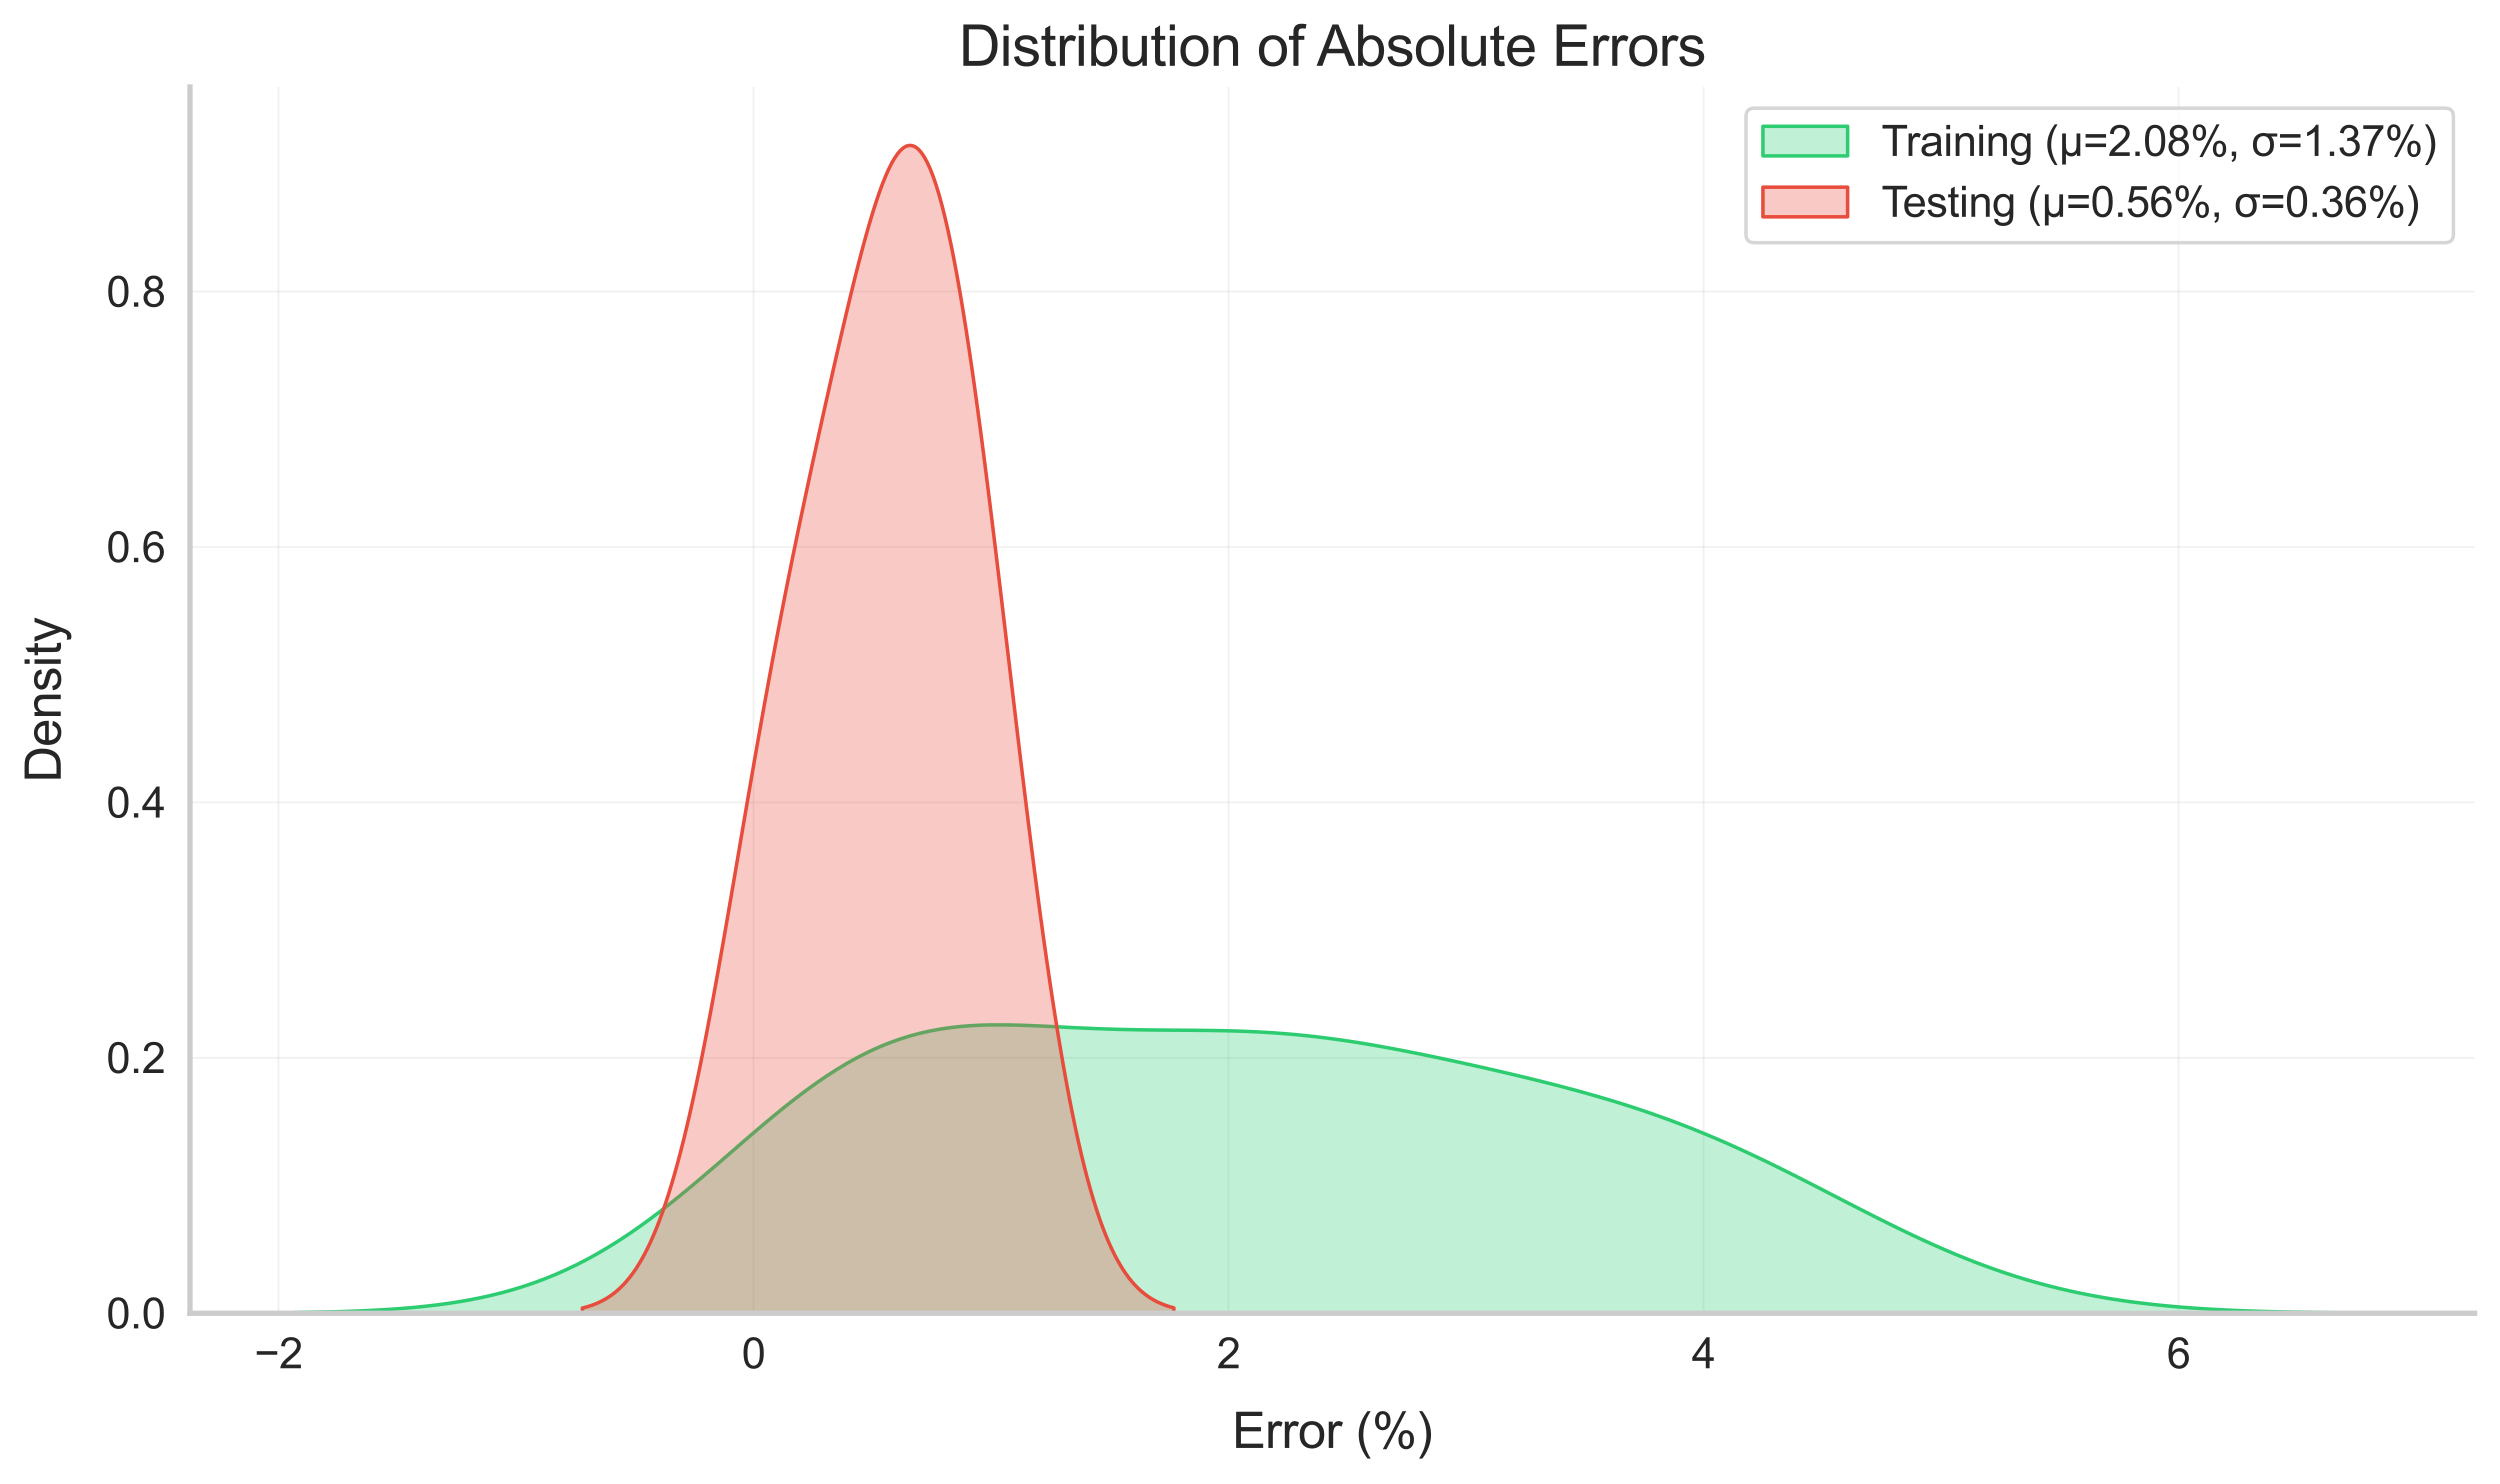 <?xml version="1.0" encoding="utf-8" standalone="no"?>
<!DOCTYPE svg PUBLIC "-//W3C//DTD SVG 1.1//EN"
  "http://www.w3.org/Graphics/SVG/1.1/DTD/svg11.dtd">
<svg xmlns:xlink="http://www.w3.org/1999/xlink" width="708.48pt" height="420.48pt" viewBox="0 0 708.48 420.48" xmlns="http://www.w3.org/2000/svg" version="1.1">
 <defs>
  <style type="text/css">*{stroke-linejoin: round; stroke-linecap: butt}</style>
 </defs>
 <g id="figure_1">
  <g id="patch_1">
   <path d="M 0 420.48 
L 708.48 420.48 
L 708.48 -0 
L 0 -0 
z
" style="fill: #ffffff"/>
  </g>
  <g id="axes_1">
   <g id="patch_2">
    <path d="M 53.847 372.168 
L 701.28 372.168 
L 701.28 24.652 
L 53.847 24.652 
z
" style="fill: #ffffff"/>
   </g>
   <g id="matplotlib.axis_1">
    <g id="xtick_1">
     <g id="line2d_1">
      <path d="M 78.92 372.168 
L 78.92 24.652 
" clip-path="url(#pb0fa7fe9ec)" style="fill: none; stroke: #cccccc; stroke-opacity: 0.3; stroke-width: 0.5; stroke-linecap: round"/>
     </g>
     <g id="text_1">
      <!-- −2 -->
      <g style="fill: #262626" transform="translate(72.079 387.757) scale(0.12 -0.12)">
       <defs>
        <path id="ArialMT-2212" d="M 3381 1997 
L 356 1997 
L 356 2522 
L 3381 2522 
L 3381 1997 
z
" transform="scale(0.016)"/>
        <path id="ArialMT-32" d="M 3222 541 
L 3222 0 
L 194 0 
Q 188 203 259 391 
Q 375 700 629 1000 
Q 884 1300 1366 1694 
Q 2113 2306 2375 2664 
Q 2638 3022 2638 3341 
Q 2638 3675 2398 3904 
Q 2159 4134 1775 4134 
Q 1369 4134 1125 3890 
Q 881 3647 878 3216 
L 300 3275 
Q 359 3922 746 4261 
Q 1134 4600 1788 4600 
Q 2447 4600 2831 4234 
Q 3216 3869 3216 3328 
Q 3216 3053 3103 2787 
Q 2991 2522 2730 2228 
Q 2469 1934 1863 1422 
Q 1356 997 1212 845 
Q 1069 694 975 541 
L 3222 541 
z
" transform="scale(0.016)"/>
       </defs>
       <use xlink:href="#ArialMT-2212"/>
       <use xlink:href="#ArialMT-32" x="58.398"/>
      </g>
     </g>
    </g>
    <g id="xtick_2">
     <g id="line2d_2">
      <path d="M 213.537 372.168 
L 213.537 24.652 
" clip-path="url(#pb0fa7fe9ec)" style="fill: none; stroke: #cccccc; stroke-opacity: 0.3; stroke-width: 0.5; stroke-linecap: round"/>
     </g>
     <g id="text_2">
      <!-- 0 -->
      <g style="fill: #262626" transform="translate(210.2 387.757) scale(0.12 -0.12)">
       <defs>
        <path id="ArialMT-30" d="M 266 2259 
Q 266 3072 433 3567 
Q 600 4063 929 4331 
Q 1259 4600 1759 4600 
Q 2128 4600 2406 4451 
Q 2684 4303 2865 4023 
Q 3047 3744 3150 3342 
Q 3253 2941 3253 2259 
Q 3253 1453 3087 958 
Q 2922 463 2592 192 
Q 2263 -78 1759 -78 
Q 1097 -78 719 397 
Q 266 969 266 2259 
z
M 844 2259 
Q 844 1131 1108 757 
Q 1372 384 1759 384 
Q 2147 384 2411 759 
Q 2675 1134 2675 2259 
Q 2675 3391 2411 3762 
Q 2147 4134 1753 4134 
Q 1366 4134 1134 3806 
Q 844 3388 844 2259 
z
" transform="scale(0.016)"/>
       </defs>
       <use xlink:href="#ArialMT-30"/>
      </g>
     </g>
    </g>
    <g id="xtick_3">
     <g id="line2d_3">
      <path d="M 348.154 372.168 
L 348.154 24.652 
" clip-path="url(#pb0fa7fe9ec)" style="fill: none; stroke: #cccccc; stroke-opacity: 0.3; stroke-width: 0.5; stroke-linecap: round"/>
     </g>
     <g id="text_3">
      <!-- 2 -->
      <g style="fill: #262626" transform="translate(344.818 387.757) scale(0.12 -0.12)">
       <use xlink:href="#ArialMT-32"/>
      </g>
     </g>
    </g>
    <g id="xtick_4">
     <g id="line2d_4">
      <path d="M 482.772 372.168 
L 482.772 24.652 
" clip-path="url(#pb0fa7fe9ec)" style="fill: none; stroke: #cccccc; stroke-opacity: 0.3; stroke-width: 0.5; stroke-linecap: round"/>
     </g>
     <g id="text_4">
      <!-- 4 -->
      <g style="fill: #262626" transform="translate(479.435 387.757) scale(0.12 -0.12)">
       <defs>
        <path id="ArialMT-34" d="M 2069 0 
L 2069 1097 
L 81 1097 
L 81 1613 
L 2172 4581 
L 2631 4581 
L 2631 1613 
L 3250 1613 
L 3250 1097 
L 2631 1097 
L 2631 0 
L 2069 0 
z
M 2069 1613 
L 2069 3678 
L 634 1613 
L 2069 1613 
z
" transform="scale(0.016)"/>
       </defs>
       <use xlink:href="#ArialMT-34"/>
      </g>
     </g>
    </g>
    <g id="xtick_5">
     <g id="line2d_5">
      <path d="M 617.389 372.168 
L 617.389 24.652 
" clip-path="url(#pb0fa7fe9ec)" style="fill: none; stroke: #cccccc; stroke-opacity: 0.3; stroke-width: 0.5; stroke-linecap: round"/>
     </g>
     <g id="text_5">
      <!-- 6 -->
      <g style="fill: #262626" transform="translate(614.052 387.757) scale(0.12 -0.12)">
       <defs>
        <path id="ArialMT-36" d="M 3184 3459 
L 2625 3416 
Q 2550 3747 2413 3897 
Q 2184 4138 1850 4138 
Q 1581 4138 1378 3988 
Q 1113 3794 959 3422 
Q 806 3050 800 2363 
Q 1003 2672 1297 2822 
Q 1591 2972 1913 2972 
Q 2475 2972 2870 2558 
Q 3266 2144 3266 1488 
Q 3266 1056 3080 686 
Q 2894 316 2569 119 
Q 2244 -78 1831 -78 
Q 1128 -78 684 439 
Q 241 956 241 2144 
Q 241 3472 731 4075 
Q 1159 4600 1884 4600 
Q 2425 4600 2770 4297 
Q 3116 3994 3184 3459 
z
M 888 1484 
Q 888 1194 1011 928 
Q 1134 663 1356 523 
Q 1578 384 1822 384 
Q 2178 384 2434 671 
Q 2691 959 2691 1453 
Q 2691 1928 2437 2201 
Q 2184 2475 1800 2475 
Q 1419 2475 1153 2201 
Q 888 1928 888 1484 
z
" transform="scale(0.016)"/>
       </defs>
       <use xlink:href="#ArialMT-36"/>
      </g>
     </g>
    </g>
    <g id="text_6">
     <!-- Error (%) -->
     <g style="fill: #262626" transform="translate(349.179 410.333) scale(0.14 -0.14)">
      <defs>
       <path id="ArialMT-45" d="M 506 0 
L 506 4581 
L 3819 4581 
L 3819 4041 
L 1113 4041 
L 1113 2638 
L 3647 2638 
L 3647 2100 
L 1113 2100 
L 1113 541 
L 3925 541 
L 3925 0 
L 506 0 
z
" transform="scale(0.016)"/>
       <path id="ArialMT-72" d="M 416 0 
L 416 3319 
L 922 3319 
L 922 2816 
Q 1116 3169 1280 3281 
Q 1444 3394 1641 3394 
Q 1925 3394 2219 3213 
L 2025 2691 
Q 1819 2813 1613 2813 
Q 1428 2813 1281 2702 
Q 1134 2591 1072 2394 
Q 978 2094 978 1738 
L 978 0 
L 416 0 
z
" transform="scale(0.016)"/>
       <path id="ArialMT-6f" d="M 213 1659 
Q 213 2581 725 3025 
Q 1153 3394 1769 3394 
Q 2453 3394 2887 2945 
Q 3322 2497 3322 1706 
Q 3322 1066 3130 698 
Q 2938 331 2570 128 
Q 2203 -75 1769 -75 
Q 1072 -75 642 372 
Q 213 819 213 1659 
z
M 791 1659 
Q 791 1022 1069 705 
Q 1347 388 1769 388 
Q 2188 388 2466 706 
Q 2744 1025 2744 1678 
Q 2744 2294 2464 2611 
Q 2184 2928 1769 2928 
Q 1347 2928 1069 2612 
Q 791 2297 791 1659 
z
" transform="scale(0.016)"/>
       <path id="ArialMT-20" transform="scale(0.016)"/>
       <path id="ArialMT-28" d="M 1497 -1347 
Q 1031 -759 709 28 
Q 388 816 388 1659 
Q 388 2403 628 3084 
Q 909 3875 1497 4659 
L 1900 4659 
Q 1522 4009 1400 3731 
Q 1209 3300 1100 2831 
Q 966 2247 966 1656 
Q 966 153 1900 -1347 
L 1497 -1347 
z
" transform="scale(0.016)"/>
       <path id="ArialMT-25" d="M 372 3481 
Q 372 3972 619 4315 
Q 866 4659 1334 4659 
Q 1766 4659 2048 4351 
Q 2331 4044 2331 3447 
Q 2331 2866 2045 2552 
Q 1759 2238 1341 2238 
Q 925 2238 648 2547 
Q 372 2856 372 3481 
z
M 1350 4272 
Q 1141 4272 1002 4090 
Q 863 3909 863 3425 
Q 863 2984 1003 2804 
Q 1144 2625 1350 2625 
Q 1563 2625 1702 2806 
Q 1841 2988 1841 3469 
Q 1841 3913 1700 4092 
Q 1559 4272 1350 4272 
z
M 1353 -169 
L 3859 4659 
L 4316 4659 
L 1819 -169 
L 1353 -169 
z
M 3334 1075 
Q 3334 1569 3581 1911 
Q 3828 2253 4300 2253 
Q 4731 2253 5014 1945 
Q 5297 1638 5297 1041 
Q 5297 459 5011 145 
Q 4725 -169 4303 -169 
Q 3888 -169 3611 142 
Q 3334 453 3334 1075 
z
M 4316 1866 
Q 4103 1866 3964 1684 
Q 3825 1503 3825 1019 
Q 3825 581 3965 400 
Q 4106 219 4313 219 
Q 4528 219 4667 400 
Q 4806 581 4806 1063 
Q 4806 1506 4665 1686 
Q 4525 1866 4316 1866 
z
" transform="scale(0.016)"/>
       <path id="ArialMT-29" d="M 791 -1347 
L 388 -1347 
Q 1322 153 1322 1656 
Q 1322 2244 1188 2822 
Q 1081 3291 891 3722 
Q 769 4003 388 4659 
L 791 4659 
Q 1378 3875 1659 3084 
Q 1900 2403 1900 1659 
Q 1900 816 1576 28 
Q 1253 -759 791 -1347 
z
" transform="scale(0.016)"/>
      </defs>
      <use xlink:href="#ArialMT-45"/>
      <use xlink:href="#ArialMT-72" x="66.699"/>
      <use xlink:href="#ArialMT-72" x="100"/>
      <use xlink:href="#ArialMT-6f" x="133.301"/>
      <use xlink:href="#ArialMT-72" x="188.916"/>
      <use xlink:href="#ArialMT-20" x="222.217"/>
      <use xlink:href="#ArialMT-28" x="250"/>
      <use xlink:href="#ArialMT-25" x="283.301"/>
      <use xlink:href="#ArialMT-29" x="372.217"/>
     </g>
    </g>
   </g>
   <g id="matplotlib.axis_2">
    <g id="ytick_1">
     <g id="line2d_6">
      <path d="M 53.847 372.168 
L 701.28 372.168 
" clip-path="url(#pb0fa7fe9ec)" style="fill: none; stroke: #cccccc; stroke-opacity: 0.3; stroke-width: 0.5; stroke-linecap: round"/>
     </g>
     <g id="text_7">
      <!-- 0.0 -->
      <g style="fill: #262626" transform="translate(30.168 376.462) scale(0.12 -0.12)">
       <defs>
        <path id="ArialMT-2e" d="M 581 0 
L 581 641 
L 1222 641 
L 1222 0 
L 581 0 
z
" transform="scale(0.016)"/>
       </defs>
       <use xlink:href="#ArialMT-30"/>
       <use xlink:href="#ArialMT-2e" x="55.615"/>
       <use xlink:href="#ArialMT-30" x="83.398"/>
      </g>
     </g>
    </g>
    <g id="ytick_2">
     <g id="line2d_7">
      <path d="M 53.847 299.782 
L 701.28 299.782 
" clip-path="url(#pb0fa7fe9ec)" style="fill: none; stroke: #cccccc; stroke-opacity: 0.3; stroke-width: 0.5; stroke-linecap: round"/>
     </g>
     <g id="text_8">
      <!-- 0.2 -->
      <g style="fill: #262626" transform="translate(30.168 304.077) scale(0.12 -0.12)">
       <use xlink:href="#ArialMT-30"/>
       <use xlink:href="#ArialMT-2e" x="55.615"/>
       <use xlink:href="#ArialMT-32" x="83.398"/>
      </g>
     </g>
    </g>
    <g id="ytick_3">
     <g id="line2d_8">
      <path d="M 53.847 227.397 
L 701.28 227.397 
" clip-path="url(#pb0fa7fe9ec)" style="fill: none; stroke: #cccccc; stroke-opacity: 0.3; stroke-width: 0.5; stroke-linecap: round"/>
     </g>
     <g id="text_9">
      <!-- 0.4 -->
      <g style="fill: #262626" transform="translate(30.168 231.692) scale(0.12 -0.12)">
       <use xlink:href="#ArialMT-30"/>
       <use xlink:href="#ArialMT-2e" x="55.615"/>
       <use xlink:href="#ArialMT-34" x="83.398"/>
      </g>
     </g>
    </g>
    <g id="ytick_4">
     <g id="line2d_9">
      <path d="M 53.847 155.012 
L 701.28 155.012 
" clip-path="url(#pb0fa7fe9ec)" style="fill: none; stroke: #cccccc; stroke-opacity: 0.3; stroke-width: 0.5; stroke-linecap: round"/>
     </g>
     <g id="text_10">
      <!-- 0.6 -->
      <g style="fill: #262626" transform="translate(30.168 159.307) scale(0.12 -0.12)">
       <use xlink:href="#ArialMT-30"/>
       <use xlink:href="#ArialMT-2e" x="55.615"/>
       <use xlink:href="#ArialMT-36" x="83.398"/>
      </g>
     </g>
    </g>
    <g id="ytick_5">
     <g id="line2d_10">
      <path d="M 53.847 82.627 
L 701.28 82.627 
" clip-path="url(#pb0fa7fe9ec)" style="fill: none; stroke: #cccccc; stroke-opacity: 0.3; stroke-width: 0.5; stroke-linecap: round"/>
     </g>
     <g id="text_11">
      <!-- 0.8 -->
      <g style="fill: #262626" transform="translate(30.168 86.922) scale(0.12 -0.12)">
       <defs>
        <path id="ArialMT-38" d="M 1131 2484 
Q 781 2613 612 2850 
Q 444 3088 444 3419 
Q 444 3919 803 4259 
Q 1163 4600 1759 4600 
Q 2359 4600 2725 4251 
Q 3091 3903 3091 3403 
Q 3091 3084 2923 2848 
Q 2756 2613 2416 2484 
Q 2838 2347 3058 2040 
Q 3278 1734 3278 1309 
Q 3278 722 2862 322 
Q 2447 -78 1769 -78 
Q 1091 -78 675 323 
Q 259 725 259 1325 
Q 259 1772 486 2073 
Q 713 2375 1131 2484 
z
M 1019 3438 
Q 1019 3113 1228 2906 
Q 1438 2700 1772 2700 
Q 2097 2700 2305 2904 
Q 2513 3109 2513 3406 
Q 2513 3716 2298 3927 
Q 2084 4138 1766 4138 
Q 1444 4138 1231 3931 
Q 1019 3725 1019 3438 
z
M 838 1322 
Q 838 1081 952 856 
Q 1066 631 1291 507 
Q 1516 384 1775 384 
Q 2178 384 2440 643 
Q 2703 903 2703 1303 
Q 2703 1709 2433 1975 
Q 2163 2241 1756 2241 
Q 1359 2241 1098 1978 
Q 838 1716 838 1322 
z
" transform="scale(0.016)"/>
       </defs>
       <use xlink:href="#ArialMT-30"/>
       <use xlink:href="#ArialMT-2e" x="55.615"/>
       <use xlink:href="#ArialMT-38" x="83.398"/>
      </g>
     </g>
    </g>
    <g id="text_12">
     <!-- Density -->
     <g style="fill: #262626" transform="translate(17.221 221.751) rotate(-90) scale(0.14 -0.14)">
      <defs>
       <path id="ArialMT-44" d="M 494 0 
L 494 4581 
L 2072 4581 
Q 2606 4581 2888 4516 
Q 3281 4425 3559 4188 
Q 3922 3881 4101 3404 
Q 4281 2928 4281 2316 
Q 4281 1794 4159 1391 
Q 4038 988 3847 723 
Q 3656 459 3429 307 
Q 3203 156 2883 78 
Q 2563 0 2147 0 
L 494 0 
z
M 1100 541 
L 2078 541 
Q 2531 541 2789 625 
Q 3047 709 3200 863 
Q 3416 1078 3536 1442 
Q 3656 1806 3656 2325 
Q 3656 3044 3420 3430 
Q 3184 3816 2847 3947 
Q 2603 4041 2063 4041 
L 1100 4041 
L 1100 541 
z
" transform="scale(0.016)"/>
       <path id="ArialMT-65" d="M 2694 1069 
L 3275 997 
Q 3138 488 2766 206 
Q 2394 -75 1816 -75 
Q 1088 -75 661 373 
Q 234 822 234 1631 
Q 234 2469 665 2931 
Q 1097 3394 1784 3394 
Q 2450 3394 2872 2941 
Q 3294 2488 3294 1666 
Q 3294 1616 3291 1516 
L 816 1516 
Q 847 969 1125 678 
Q 1403 388 1819 388 
Q 2128 388 2347 550 
Q 2566 713 2694 1069 
z
M 847 1978 
L 2700 1978 
Q 2663 2397 2488 2606 
Q 2219 2931 1791 2931 
Q 1403 2931 1139 2672 
Q 875 2413 847 1978 
z
" transform="scale(0.016)"/>
       <path id="ArialMT-6e" d="M 422 0 
L 422 3319 
L 928 3319 
L 928 2847 
Q 1294 3394 1984 3394 
Q 2284 3394 2536 3286 
Q 2788 3178 2913 3003 
Q 3038 2828 3088 2588 
Q 3119 2431 3119 2041 
L 3119 0 
L 2556 0 
L 2556 2019 
Q 2556 2363 2490 2533 
Q 2425 2703 2258 2804 
Q 2091 2906 1866 2906 
Q 1506 2906 1245 2678 
Q 984 2450 984 1813 
L 984 0 
L 422 0 
z
" transform="scale(0.016)"/>
       <path id="ArialMT-73" d="M 197 991 
L 753 1078 
Q 800 744 1014 566 
Q 1228 388 1613 388 
Q 2000 388 2187 545 
Q 2375 703 2375 916 
Q 2375 1106 2209 1216 
Q 2094 1291 1634 1406 
Q 1016 1563 777 1677 
Q 538 1791 414 1992 
Q 291 2194 291 2438 
Q 291 2659 392 2848 
Q 494 3038 669 3163 
Q 800 3259 1026 3326 
Q 1253 3394 1513 3394 
Q 1903 3394 2198 3281 
Q 2494 3169 2634 2976 
Q 2775 2784 2828 2463 
L 2278 2388 
Q 2241 2644 2061 2787 
Q 1881 2931 1553 2931 
Q 1166 2931 1000 2803 
Q 834 2675 834 2503 
Q 834 2394 903 2306 
Q 972 2216 1119 2156 
Q 1203 2125 1616 2013 
Q 2213 1853 2448 1751 
Q 2684 1650 2818 1456 
Q 2953 1263 2953 975 
Q 2953 694 2789 445 
Q 2625 197 2315 61 
Q 2006 -75 1616 -75 
Q 969 -75 630 194 
Q 291 463 197 991 
z
" transform="scale(0.016)"/>
       <path id="ArialMT-69" d="M 425 3934 
L 425 4581 
L 988 4581 
L 988 3934 
L 425 3934 
z
M 425 0 
L 425 3319 
L 988 3319 
L 988 0 
L 425 0 
z
" transform="scale(0.016)"/>
       <path id="ArialMT-74" d="M 1650 503 
L 1731 6 
Q 1494 -44 1306 -44 
Q 1000 -44 831 53 
Q 663 150 594 308 
Q 525 466 525 972 
L 525 2881 
L 113 2881 
L 113 3319 
L 525 3319 
L 525 4141 
L 1084 4478 
L 1084 3319 
L 1650 3319 
L 1650 2881 
L 1084 2881 
L 1084 941 
Q 1084 700 1114 631 
Q 1144 563 1211 522 
Q 1278 481 1403 481 
Q 1497 481 1650 503 
z
" transform="scale(0.016)"/>
       <path id="ArialMT-79" d="M 397 -1278 
L 334 -750 
Q 519 -800 656 -800 
Q 844 -800 956 -737 
Q 1069 -675 1141 -563 
Q 1194 -478 1313 -144 
Q 1328 -97 1363 -6 
L 103 3319 
L 709 3319 
L 1400 1397 
Q 1534 1031 1641 628 
Q 1738 1016 1872 1384 
L 2581 3319 
L 3144 3319 
L 1881 -56 
Q 1678 -603 1566 -809 
Q 1416 -1088 1222 -1217 
Q 1028 -1347 759 -1347 
Q 597 -1347 397 -1278 
z
" transform="scale(0.016)"/>
      </defs>
      <use xlink:href="#ArialMT-44"/>
      <use xlink:href="#ArialMT-65" x="72.217"/>
      <use xlink:href="#ArialMT-6e" x="127.832"/>
      <use xlink:href="#ArialMT-73" x="183.447"/>
      <use xlink:href="#ArialMT-69" x="233.447"/>
      <use xlink:href="#ArialMT-74" x="255.664"/>
      <use xlink:href="#ArialMT-79" x="283.447"/>
     </g>
    </g>
   </g>
   <g id="PolyCollection_1">
    <defs>
     <path id="m4103234c79" d="M 83.276 -48.503 
L 83.276 -48.312 
L 86.234 -48.312 
L 89.192 -48.312 
L 92.149 -48.312 
L 95.107 -48.312 
L 98.065 -48.312 
L 101.022 -48.312 
L 103.98 -48.312 
L 106.938 -48.312 
L 109.895 -48.312 
L 112.853 -48.312 
L 115.811 -48.312 
L 118.768 -48.312 
L 121.726 -48.312 
L 124.684 -48.312 
L 127.641 -48.312 
L 130.599 -48.312 
L 133.557 -48.312 
L 136.514 -48.312 
L 139.472 -48.312 
L 142.43 -48.312 
L 145.387 -48.312 
L 148.345 -48.312 
L 151.303 -48.312 
L 154.26 -48.312 
L 157.218 -48.312 
L 160.175 -48.312 
L 163.133 -48.312 
L 166.091 -48.312 
L 169.048 -48.312 
L 172.006 -48.312 
L 174.964 -48.312 
L 177.921 -48.312 
L 180.879 -48.312 
L 183.837 -48.312 
L 186.794 -48.312 
L 189.752 -48.312 
L 192.71 -48.312 
L 195.667 -48.312 
L 198.625 -48.312 
L 201.583 -48.312 
L 204.54 -48.312 
L 207.498 -48.312 
L 210.456 -48.312 
L 213.413 -48.312 
L 216.371 -48.312 
L 219.329 -48.312 
L 222.286 -48.312 
L 225.244 -48.312 
L 228.202 -48.312 
L 231.159 -48.312 
L 234.117 -48.312 
L 237.075 -48.312 
L 240.032 -48.312 
L 242.99 -48.312 
L 245.948 -48.312 
L 248.905 -48.312 
L 251.863 -48.312 
L 254.821 -48.312 
L 257.778 -48.312 
L 260.736 -48.312 
L 263.694 -48.312 
L 266.651 -48.312 
L 269.609 -48.312 
L 272.567 -48.312 
L 275.524 -48.312 
L 278.482 -48.312 
L 281.44 -48.312 
L 284.397 -48.312 
L 287.355 -48.312 
L 290.313 -48.312 
L 293.27 -48.312 
L 296.228 -48.312 
L 299.186 -48.312 
L 302.143 -48.312 
L 305.101 -48.312 
L 308.059 -48.312 
L 311.016 -48.312 
L 313.974 -48.312 
L 316.932 -48.312 
L 319.889 -48.312 
L 322.847 -48.312 
L 325.805 -48.312 
L 328.762 -48.312 
L 331.72 -48.312 
L 334.678 -48.312 
L 337.635 -48.312 
L 340.593 -48.312 
L 343.551 -48.312 
L 346.508 -48.312 
L 349.466 -48.312 
L 352.424 -48.312 
L 355.381 -48.312 
L 358.339 -48.312 
L 361.297 -48.312 
L 364.254 -48.312 
L 367.212 -48.312 
L 370.17 -48.312 
L 373.127 -48.312 
L 376.085 -48.312 
L 379.043 -48.312 
L 382 -48.312 
L 384.958 -48.312 
L 387.916 -48.312 
L 390.873 -48.312 
L 393.831 -48.312 
L 396.789 -48.312 
L 399.746 -48.312 
L 402.704 -48.312 
L 405.662 -48.312 
L 408.619 -48.312 
L 411.577 -48.312 
L 414.535 -48.312 
L 417.492 -48.312 
L 420.45 -48.312 
L 423.408 -48.312 
L 426.365 -48.312 
L 429.323 -48.312 
L 432.281 -48.312 
L 435.238 -48.312 
L 438.196 -48.312 
L 441.154 -48.312 
L 444.111 -48.312 
L 447.069 -48.312 
L 450.027 -48.312 
L 452.984 -48.312 
L 455.942 -48.312 
L 458.899 -48.312 
L 461.857 -48.312 
L 464.815 -48.312 
L 467.772 -48.312 
L 470.73 -48.312 
L 473.688 -48.312 
L 476.645 -48.312 
L 479.603 -48.312 
L 482.561 -48.312 
L 485.518 -48.312 
L 488.476 -48.312 
L 491.434 -48.312 
L 494.391 -48.312 
L 497.349 -48.312 
L 500.307 -48.312 
L 503.264 -48.312 
L 506.222 -48.312 
L 509.18 -48.312 
L 512.137 -48.312 
L 515.095 -48.312 
L 518.053 -48.312 
L 521.01 -48.312 
L 523.968 -48.312 
L 526.926 -48.312 
L 529.883 -48.312 
L 532.841 -48.312 
L 535.799 -48.312 
L 538.756 -48.312 
L 541.714 -48.312 
L 544.672 -48.312 
L 547.629 -48.312 
L 550.587 -48.312 
L 553.545 -48.312 
L 556.502 -48.312 
L 559.46 -48.312 
L 562.418 -48.312 
L 565.375 -48.312 
L 568.333 -48.312 
L 571.291 -48.312 
L 574.248 -48.312 
L 577.206 -48.312 
L 580.164 -48.312 
L 583.121 -48.312 
L 586.079 -48.312 
L 589.037 -48.312 
L 591.994 -48.312 
L 594.952 -48.312 
L 597.91 -48.312 
L 600.867 -48.312 
L 603.825 -48.312 
L 606.783 -48.312 
L 609.74 -48.312 
L 612.698 -48.312 
L 615.656 -48.312 
L 618.613 -48.312 
L 621.571 -48.312 
L 624.529 -48.312 
L 627.486 -48.312 
L 630.444 -48.312 
L 633.402 -48.312 
L 636.359 -48.312 
L 639.317 -48.312 
L 642.275 -48.312 
L 645.232 -48.312 
L 648.19 -48.312 
L 651.148 -48.312 
L 654.105 -48.312 
L 657.063 -48.312 
L 660.021 -48.312 
L 662.978 -48.312 
L 665.936 -48.312 
L 668.894 -48.312 
L 671.851 -48.312 
L 671.851 -48.39 
L 671.851 -48.39 
L 668.894 -48.407 
L 665.936 -48.428 
L 662.978 -48.453 
L 660.021 -48.483 
L 657.063 -48.518 
L 654.105 -48.56 
L 651.148 -48.609 
L 648.19 -48.666 
L 645.232 -48.733 
L 642.275 -48.81 
L 639.317 -48.9 
L 636.359 -49.003 
L 633.402 -49.122 
L 630.444 -49.258 
L 627.486 -49.412 
L 624.529 -49.587 
L 621.571 -49.785 
L 618.613 -50.008 
L 615.656 -50.258 
L 612.698 -50.538 
L 609.74 -50.849 
L 606.783 -51.194 
L 603.825 -51.576 
L 600.867 -51.996 
L 597.91 -52.456 
L 594.952 -52.96 
L 591.994 -53.509 
L 589.037 -54.105 
L 586.079 -54.749 
L 583.121 -55.444 
L 580.164 -56.19 
L 577.206 -56.988 
L 574.248 -57.84 
L 571.291 -58.746 
L 568.333 -59.705 
L 565.375 -60.718 
L 562.418 -61.784 
L 559.46 -62.901 
L 556.502 -64.069 
L 553.545 -65.285 
L 550.587 -66.548 
L 547.629 -67.854 
L 544.672 -69.2 
L 541.714 -70.584 
L 538.756 -72.001 
L 535.799 -73.447 
L 532.841 -74.919 
L 529.883 -76.411 
L 526.926 -77.919 
L 523.968 -79.438 
L 521.01 -80.964 
L 518.053 -82.491 
L 515.095 -84.015 
L 512.137 -85.53 
L 509.18 -87.033 
L 506.222 -88.519 
L 503.264 -89.985 
L 500.307 -91.426 
L 497.349 -92.838 
L 494.391 -94.22 
L 491.434 -95.569 
L 488.476 -96.882 
L 485.518 -98.158 
L 482.561 -99.395 
L 479.603 -100.593 
L 476.645 -101.752 
L 473.688 -102.871 
L 470.73 -103.952 
L 467.772 -104.994 
L 464.815 -105.999 
L 461.857 -106.968 
L 458.899 -107.903 
L 455.942 -108.807 
L 452.984 -109.68 
L 450.027 -110.526 
L 447.069 -111.345 
L 444.111 -112.142 
L 441.154 -112.917 
L 438.196 -113.673 
L 435.238 -114.411 
L 432.281 -115.135 
L 429.323 -115.844 
L 426.365 -116.541 
L 423.408 -117.227 
L 420.45 -117.902 
L 417.492 -118.567 
L 414.535 -119.222 
L 411.577 -119.866 
L 408.619 -120.5 
L 405.662 -121.122 
L 402.704 -121.73 
L 399.746 -122.324 
L 396.789 -122.901 
L 393.831 -123.46 
L 390.873 -123.997 
L 387.916 -124.511 
L 384.958 -125 
L 382 -125.46 
L 379.043 -125.89 
L 376.085 -126.288 
L 373.127 -126.652 
L 370.17 -126.981 
L 367.212 -127.274 
L 364.254 -127.531 
L 361.297 -127.753 
L 358.339 -127.941 
L 355.381 -128.095 
L 352.424 -128.22 
L 349.466 -128.317 
L 346.508 -128.39 
L 343.551 -128.443 
L 340.593 -128.481 
L 337.635 -128.508 
L 334.678 -128.528 
L 331.72 -128.548 
L 328.762 -128.571 
L 325.805 -128.601 
L 322.847 -128.643 
L 319.889 -128.698 
L 316.932 -128.77 
L 313.974 -128.858 
L 311.016 -128.964 
L 308.059 -129.085 
L 305.101 -129.219 
L 302.143 -129.363 
L 299.186 -129.51 
L 296.228 -129.655 
L 293.27 -129.79 
L 290.313 -129.906 
L 287.355 -129.993 
L 284.397 -130.041 
L 281.44 -130.039 
L 278.482 -129.975 
L 275.524 -129.838 
L 272.567 -129.616 
L 269.609 -129.299 
L 266.651 -128.875 
L 263.694 -128.336 
L 260.736 -127.672 
L 257.778 -126.878 
L 254.821 -125.945 
L 251.863 -124.872 
L 248.905 -123.654 
L 245.948 -122.292 
L 242.99 -120.787 
L 240.032 -119.141 
L 237.075 -117.36 
L 234.117 -115.449 
L 231.159 -113.418 
L 228.202 -111.275 
L 225.244 -109.032 
L 222.286 -106.702 
L 219.329 -104.296 
L 216.371 -101.829 
L 213.413 -99.316 
L 210.456 -96.77 
L 207.498 -94.208 
L 204.54 -91.644 
L 201.583 -89.091 
L 198.625 -86.564 
L 195.667 -84.075 
L 192.71 -81.638 
L 189.752 -79.262 
L 186.794 -76.959 
L 183.837 -74.737 
L 180.879 -72.603 
L 177.921 -70.564 
L 174.964 -68.625 
L 172.006 -66.79 
L 169.048 -65.061 
L 166.091 -63.44 
L 163.133 -61.927 
L 160.175 -60.521 
L 157.218 -59.22 
L 154.26 -58.023 
L 151.303 -56.925 
L 148.345 -55.923 
L 145.387 -55.013 
L 142.43 -54.19 
L 139.472 -53.449 
L 136.514 -52.784 
L 133.557 -52.191 
L 130.599 -51.663 
L 127.641 -51.197 
L 124.684 -50.786 
L 121.726 -50.425 
L 118.768 -50.11 
L 115.811 -49.836 
L 112.853 -49.599 
L 109.895 -49.394 
L 106.938 -49.219 
L 103.98 -49.069 
L 101.022 -48.941 
L 98.065 -48.833 
L 95.107 -48.742 
L 92.149 -48.665 
L 89.192 -48.601 
L 86.234 -48.548 
L 83.276 -48.503 
z
" style="stroke: #2ecc71"/>
    </defs>
    <g clip-path="url(#pb0fa7fe9ec)">
     <use xlink:href="#m4103234c79" x="0" y="420.48" style="fill: #2ecc71; fill-opacity: 0.3; stroke: #2ecc71"/>
    </g>
   </g>
   <g id="PolyCollection_2">
    <defs>
     <path id="me2fb076e2b" d="M 165.05 -49.788 
L 165.05 -48.312 
L 165.893 -48.312 
L 166.735 -48.312 
L 167.577 -48.312 
L 168.419 -48.312 
L 169.262 -48.312 
L 170.104 -48.312 
L 170.946 -48.312 
L 171.788 -48.312 
L 172.631 -48.312 
L 173.473 -48.312 
L 174.315 -48.312 
L 175.157 -48.312 
L 176 -48.312 
L 176.842 -48.312 
L 177.684 -48.312 
L 178.526 -48.312 
L 179.369 -48.312 
L 180.211 -48.312 
L 181.053 -48.312 
L 181.895 -48.312 
L 182.738 -48.312 
L 183.58 -48.312 
L 184.422 -48.312 
L 185.264 -48.312 
L 186.107 -48.312 
L 186.949 -48.312 
L 187.791 -48.312 
L 188.633 -48.312 
L 189.476 -48.312 
L 190.318 -48.312 
L 191.16 -48.312 
L 192.002 -48.312 
L 192.845 -48.312 
L 193.687 -48.312 
L 194.529 -48.312 
L 195.371 -48.312 
L 196.214 -48.312 
L 197.056 -48.312 
L 197.898 -48.312 
L 198.74 -48.312 
L 199.583 -48.312 
L 200.425 -48.312 
L 201.267 -48.312 
L 202.109 -48.312 
L 202.952 -48.312 
L 203.794 -48.312 
L 204.636 -48.312 
L 205.478 -48.312 
L 206.321 -48.312 
L 207.163 -48.312 
L 208.005 -48.312 
L 208.847 -48.312 
L 209.69 -48.312 
L 210.532 -48.312 
L 211.374 -48.312 
L 212.216 -48.312 
L 213.059 -48.312 
L 213.901 -48.312 
L 214.743 -48.312 
L 215.585 -48.312 
L 216.428 -48.312 
L 217.27 -48.312 
L 218.112 -48.312 
L 218.954 -48.312 
L 219.797 -48.312 
L 220.639 -48.312 
L 221.481 -48.312 
L 222.323 -48.312 
L 223.166 -48.312 
L 224.008 -48.312 
L 224.85 -48.312 
L 225.692 -48.312 
L 226.535 -48.312 
L 227.377 -48.312 
L 228.219 -48.312 
L 229.061 -48.312 
L 229.903 -48.312 
L 230.746 -48.312 
L 231.588 -48.312 
L 232.43 -48.312 
L 233.272 -48.312 
L 234.115 -48.312 
L 234.957 -48.312 
L 235.799 -48.312 
L 236.641 -48.312 
L 237.484 -48.312 
L 238.326 -48.312 
L 239.168 -48.312 
L 240.01 -48.312 
L 240.853 -48.312 
L 241.695 -48.312 
L 242.537 -48.312 
L 243.379 -48.312 
L 244.222 -48.312 
L 245.064 -48.312 
L 245.906 -48.312 
L 246.748 -48.312 
L 247.591 -48.312 
L 248.433 -48.312 
L 249.275 -48.312 
L 250.117 -48.312 
L 250.96 -48.312 
L 251.802 -48.312 
L 252.644 -48.312 
L 253.486 -48.312 
L 254.329 -48.312 
L 255.171 -48.312 
L 256.013 -48.312 
L 256.855 -48.312 
L 257.698 -48.312 
L 258.54 -48.312 
L 259.382 -48.312 
L 260.224 -48.312 
L 261.067 -48.312 
L 261.909 -48.312 
L 262.751 -48.312 
L 263.593 -48.312 
L 264.436 -48.312 
L 265.278 -48.312 
L 266.12 -48.312 
L 266.962 -48.312 
L 267.805 -48.312 
L 268.647 -48.312 
L 269.489 -48.312 
L 270.331 -48.312 
L 271.174 -48.312 
L 272.016 -48.312 
L 272.858 -48.312 
L 273.7 -48.312 
L 274.543 -48.312 
L 275.385 -48.312 
L 276.227 -48.312 
L 277.069 -48.312 
L 277.912 -48.312 
L 278.754 -48.312 
L 279.596 -48.312 
L 280.438 -48.312 
L 281.281 -48.312 
L 282.123 -48.312 
L 282.965 -48.312 
L 283.807 -48.312 
L 284.65 -48.312 
L 285.492 -48.312 
L 286.334 -48.312 
L 287.176 -48.312 
L 288.019 -48.312 
L 288.861 -48.312 
L 289.703 -48.312 
L 290.545 -48.312 
L 291.388 -48.312 
L 292.23 -48.312 
L 293.072 -48.312 
L 293.914 -48.312 
L 294.757 -48.312 
L 295.599 -48.312 
L 296.441 -48.312 
L 297.283 -48.312 
L 298.126 -48.312 
L 298.968 -48.312 
L 299.81 -48.312 
L 300.652 -48.312 
L 301.495 -48.312 
L 302.337 -48.312 
L 303.179 -48.312 
L 304.021 -48.312 
L 304.864 -48.312 
L 305.706 -48.312 
L 306.548 -48.312 
L 307.39 -48.312 
L 308.233 -48.312 
L 309.075 -48.312 
L 309.917 -48.312 
L 310.759 -48.312 
L 311.602 -48.312 
L 312.444 -48.312 
L 313.286 -48.312 
L 314.128 -48.312 
L 314.97 -48.312 
L 315.813 -48.312 
L 316.655 -48.312 
L 317.497 -48.312 
L 318.339 -48.312 
L 319.182 -48.312 
L 320.024 -48.312 
L 320.866 -48.312 
L 321.708 -48.312 
L 322.551 -48.312 
L 323.393 -48.312 
L 324.235 -48.312 
L 325.077 -48.312 
L 325.92 -48.312 
L 326.762 -48.312 
L 327.604 -48.312 
L 328.446 -48.312 
L 329.289 -48.312 
L 330.131 -48.312 
L 330.973 -48.312 
L 331.815 -48.312 
L 332.658 -48.312 
L 332.658 -49.847 
L 332.658 -49.847 
L 331.815 -50.074 
L 330.973 -50.331 
L 330.131 -50.621 
L 329.289 -50.948 
L 328.446 -51.314 
L 327.604 -51.725 
L 326.762 -52.184 
L 325.92 -52.696 
L 325.077 -53.266 
L 324.235 -53.899 
L 323.393 -54.6 
L 322.551 -55.376 
L 321.708 -56.231 
L 320.866 -57.172 
L 320.024 -58.207 
L 319.182 -59.34 
L 318.339 -60.579 
L 317.497 -61.931 
L 316.655 -63.402 
L 315.813 -65.001 
L 314.97 -66.733 
L 314.128 -68.606 
L 313.286 -70.628 
L 312.444 -72.804 
L 311.602 -75.141 
L 310.759 -77.646 
L 309.917 -80.326 
L 309.075 -83.184 
L 308.233 -86.228 
L 307.39 -89.462 
L 306.548 -92.889 
L 305.706 -96.514 
L 304.864 -100.339 
L 304.021 -104.367 
L 303.179 -108.598 
L 302.337 -113.034 
L 301.495 -117.674 
L 300.652 -122.515 
L 299.81 -127.557 
L 298.968 -132.795 
L 298.126 -138.225 
L 297.283 -143.842 
L 296.441 -149.639 
L 295.599 -155.608 
L 294.757 -161.74 
L 293.914 -168.027 
L 293.072 -174.457 
L 292.23 -181.018 
L 291.388 -187.699 
L 290.545 -194.486 
L 289.703 -201.365 
L 288.861 -208.32 
L 288.019 -215.336 
L 287.176 -222.398 
L 286.334 -229.489 
L 285.492 -236.591 
L 284.65 -243.688 
L 283.807 -250.762 
L 282.965 -257.795 
L 282.123 -264.77 
L 281.281 -271.669 
L 280.438 -278.475 
L 279.596 -285.17 
L 278.754 -291.738 
L 277.912 -298.162 
L 277.069 -304.426 
L 276.227 -310.514 
L 275.385 -316.412 
L 274.543 -322.106 
L 273.7 -327.583 
L 272.858 -332.828 
L 272.016 -337.832 
L 271.174 -342.583 
L 270.331 -347.071 
L 269.489 -351.287 
L 268.647 -355.223 
L 267.805 -358.873 
L 266.962 -362.23 
L 266.12 -365.29 
L 265.278 -368.049 
L 264.436 -370.505 
L 263.593 -372.656 
L 262.751 -374.501 
L 261.909 -376.042 
L 261.067 -377.281 
L 260.224 -378.219 
L 259.382 -378.861 
L 258.54 -379.213 
L 257.698 -379.279 
L 256.855 -379.067 
L 256.013 -378.585 
L 255.171 -377.84 
L 254.329 -376.843 
L 253.486 -375.604 
L 252.644 -374.132 
L 251.802 -372.44 
L 250.96 -370.539 
L 250.117 -368.442 
L 249.275 -366.16 
L 248.433 -363.706 
L 247.591 -361.094 
L 246.748 -358.334 
L 245.906 -355.441 
L 245.064 -352.425 
L 244.222 -349.3 
L 243.379 -346.076 
L 242.537 -342.764 
L 241.695 -339.375 
L 240.853 -335.918 
L 240.01 -332.402 
L 239.168 -328.835 
L 238.326 -325.223 
L 237.484 -321.573 
L 236.641 -317.891 
L 235.799 -314.179 
L 234.957 -310.442 
L 234.115 -306.681 
L 233.272 -302.898 
L 232.43 -299.093 
L 231.588 -295.266 
L 230.746 -291.416 
L 229.903 -287.54 
L 229.061 -283.637 
L 228.219 -279.704 
L 227.377 -275.737 
L 226.535 -271.733 
L 225.692 -267.689 
L 224.85 -263.601 
L 224.008 -259.465 
L 223.166 -255.279 
L 222.323 -251.039 
L 221.481 -246.743 
L 220.639 -242.39 
L 219.797 -237.977 
L 218.954 -233.504 
L 218.112 -228.972 
L 217.27 -224.382 
L 216.428 -219.734 
L 215.585 -215.033 
L 214.743 -210.281 
L 213.901 -205.484 
L 213.059 -200.646 
L 212.216 -195.773 
L 211.374 -190.872 
L 210.532 -185.951 
L 209.69 -181.018 
L 208.847 -176.082 
L 208.005 -171.152 
L 207.163 -166.236 
L 206.321 -161.346 
L 205.478 -156.49 
L 204.636 -151.68 
L 203.794 -146.924 
L 202.952 -142.232 
L 202.109 -137.615 
L 201.267 -133.08 
L 200.425 -128.638 
L 199.583 -124.296 
L 198.74 -120.062 
L 197.898 -115.943 
L 197.056 -111.946 
L 196.214 -108.076 
L 195.371 -104.338 
L 194.529 -100.736 
L 193.687 -97.274 
L 192.845 -93.955 
L 192.002 -90.78 
L 191.16 -87.75 
L 190.318 -84.866 
L 189.476 -82.128 
L 188.633 -79.533 
L 187.791 -77.082 
L 186.949 -74.771 
L 186.107 -72.597 
L 185.264 -70.558 
L 184.422 -68.65 
L 183.58 -66.868 
L 182.738 -65.209 
L 181.895 -63.667 
L 181.053 -62.238 
L 180.211 -60.916 
L 179.369 -59.696 
L 178.526 -58.574 
L 177.684 -57.544 
L 176.842 -56.6 
L 176 -55.737 
L 175.157 -54.951 
L 174.315 -54.236 
L 173.473 -53.587 
L 172.631 -52.999 
L 171.788 -52.469 
L 170.946 -51.99 
L 170.104 -51.56 
L 169.262 -51.175 
L 168.419 -50.83 
L 167.577 -50.522 
L 166.735 -50.248 
L 165.893 -50.004 
L 165.05 -49.788 
z
" style="stroke: #e74c3c"/>
    </defs>
    <g clip-path="url(#pb0fa7fe9ec)">
     <use xlink:href="#me2fb076e2b" x="0" y="420.48" style="fill: #e74c3c; fill-opacity: 0.3; stroke: #e74c3c"/>
    </g>
   </g>
   <g id="patch_3">
    <path d="M 53.847 372.168 
L 53.847 24.652 
" style="fill: none; stroke: #cccccc; stroke-width: 1.5; stroke-linejoin: miter; stroke-linecap: square"/>
   </g>
   <g id="patch_4">
    <path d="M 53.847 372.168 
L 701.28 372.168 
" style="fill: none; stroke: #cccccc; stroke-width: 1.5; stroke-linejoin: miter; stroke-linecap: square"/>
   </g>
   <g id="text_13">
    <!-- Distribution of Absolute Errors -->
    <g style="fill: #262626" transform="translate(271.744 18.652) scale(0.16 -0.16)">
     <defs>
      <path id="ArialMT-62" d="M 941 0 
L 419 0 
L 419 4581 
L 981 4581 
L 981 2947 
Q 1338 3394 1891 3394 
Q 2197 3394 2470 3270 
Q 2744 3147 2920 2923 
Q 3097 2700 3197 2384 
Q 3297 2069 3297 1709 
Q 3297 856 2875 390 
Q 2453 -75 1863 -75 
Q 1275 -75 941 416 
L 941 0 
z
M 934 1684 
Q 934 1088 1097 822 
Q 1363 388 1816 388 
Q 2184 388 2453 708 
Q 2722 1028 2722 1663 
Q 2722 2313 2464 2622 
Q 2206 2931 1841 2931 
Q 1472 2931 1203 2611 
Q 934 2291 934 1684 
z
" transform="scale(0.016)"/>
      <path id="ArialMT-75" d="M 2597 0 
L 2597 488 
Q 2209 -75 1544 -75 
Q 1250 -75 995 37 
Q 741 150 617 320 
Q 494 491 444 738 
Q 409 903 409 1263 
L 409 3319 
L 972 3319 
L 972 1478 
Q 972 1038 1006 884 
Q 1059 663 1231 536 
Q 1403 409 1656 409 
Q 1909 409 2131 539 
Q 2353 669 2445 892 
Q 2538 1116 2538 1541 
L 2538 3319 
L 3100 3319 
L 3100 0 
L 2597 0 
z
" transform="scale(0.016)"/>
      <path id="ArialMT-66" d="M 556 0 
L 556 2881 
L 59 2881 
L 59 3319 
L 556 3319 
L 556 3672 
Q 556 4006 616 4169 
Q 697 4388 901 4523 
Q 1106 4659 1475 4659 
Q 1713 4659 2000 4603 
L 1916 4113 
Q 1741 4144 1584 4144 
Q 1328 4144 1222 4034 
Q 1116 3925 1116 3625 
L 1116 3319 
L 1763 3319 
L 1763 2881 
L 1116 2881 
L 1116 0 
L 556 0 
z
" transform="scale(0.016)"/>
      <path id="ArialMT-41" d="M -9 0 
L 1750 4581 
L 2403 4581 
L 4278 0 
L 3588 0 
L 3053 1388 
L 1138 1388 
L 634 0 
L -9 0 
z
M 1313 1881 
L 2866 1881 
L 2388 3150 
Q 2169 3728 2063 4100 
Q 1975 3659 1816 3225 
L 1313 1881 
z
" transform="scale(0.016)"/>
      <path id="ArialMT-6c" d="M 409 0 
L 409 4581 
L 972 4581 
L 972 0 
L 409 0 
z
" transform="scale(0.016)"/>
     </defs>
     <use xlink:href="#ArialMT-44"/>
     <use xlink:href="#ArialMT-69" x="72.217"/>
     <use xlink:href="#ArialMT-73" x="94.434"/>
     <use xlink:href="#ArialMT-74" x="144.434"/>
     <use xlink:href="#ArialMT-72" x="172.217"/>
     <use xlink:href="#ArialMT-69" x="205.518"/>
     <use xlink:href="#ArialMT-62" x="227.734"/>
     <use xlink:href="#ArialMT-75" x="283.35"/>
     <use xlink:href="#ArialMT-74" x="338.965"/>
     <use xlink:href="#ArialMT-69" x="366.748"/>
     <use xlink:href="#ArialMT-6f" x="388.965"/>
     <use xlink:href="#ArialMT-6e" x="444.58"/>
     <use xlink:href="#ArialMT-20" x="500.195"/>
     <use xlink:href="#ArialMT-6f" x="527.979"/>
     <use xlink:href="#ArialMT-66" x="583.594"/>
     <use xlink:href="#ArialMT-20" x="611.377"/>
     <use xlink:href="#ArialMT-41" x="633.66"/>
     <use xlink:href="#ArialMT-62" x="700.359"/>
     <use xlink:href="#ArialMT-73" x="755.975"/>
     <use xlink:href="#ArialMT-6f" x="805.975"/>
     <use xlink:href="#ArialMT-6c" x="861.59"/>
     <use xlink:href="#ArialMT-75" x="883.807"/>
     <use xlink:href="#ArialMT-74" x="939.422"/>
     <use xlink:href="#ArialMT-65" x="967.205"/>
     <use xlink:href="#ArialMT-20" x="1022.82"/>
     <use xlink:href="#ArialMT-45" x="1050.604"/>
     <use xlink:href="#ArialMT-72" x="1117.303"/>
     <use xlink:href="#ArialMT-72" x="1150.604"/>
     <use xlink:href="#ArialMT-6f" x="1183.904"/>
     <use xlink:href="#ArialMT-72" x="1239.52"/>
     <use xlink:href="#ArialMT-73" x="1272.82"/>
    </g>
   </g>
   <g id="legend_1">
    <g id="patch_5">
     <path d="M 497.201 68.775 
L 692.88 68.775 
Q 695.28 68.775 695.28 66.375 
L 695.28 33.053 
Q 695.28 30.652 692.88 30.652 
L 497.201 30.652 
Q 494.801 30.652 494.801 33.053 
L 494.801 66.375 
Q 494.801 68.775 497.201 68.775 
z
" style="fill: #ffffff; opacity: 0.8; stroke: #cccccc; stroke-linejoin: miter"/>
    </g>
    <g id="patch_6">
     <path d="M 499.601 44.188 
L 523.601 44.188 
L 523.601 35.788 
L 499.601 35.788 
z
" style="fill: #2ecc71; fill-opacity: 0.3; stroke: #2ecc71; stroke-linejoin: miter"/>
    </g>
    <g id="text_14">
     <!-- Training (μ=2.08%, σ=1.37%) -->
     <g style="fill: #262626" transform="translate(533.201 44.188) scale(0.12 -0.12)">
      <defs>
       <path id="ArialMT-54" d="M 1659 0 
L 1659 4041 
L 150 4041 
L 150 4581 
L 3781 4581 
L 3781 4041 
L 2266 4041 
L 2266 0 
L 1659 0 
z
" transform="scale(0.016)"/>
       <path id="ArialMT-61" d="M 2588 409 
Q 2275 144 1986 34 
Q 1697 -75 1366 -75 
Q 819 -75 525 192 
Q 231 459 231 875 
Q 231 1119 342 1320 
Q 453 1522 633 1644 
Q 813 1766 1038 1828 
Q 1203 1872 1538 1913 
Q 2219 1994 2541 2106 
Q 2544 2222 2544 2253 
Q 2544 2597 2384 2738 
Q 2169 2928 1744 2928 
Q 1347 2928 1158 2789 
Q 969 2650 878 2297 
L 328 2372 
Q 403 2725 575 2942 
Q 747 3159 1072 3276 
Q 1397 3394 1825 3394 
Q 2250 3394 2515 3294 
Q 2781 3194 2906 3042 
Q 3031 2891 3081 2659 
Q 3109 2516 3109 2141 
L 3109 1391 
Q 3109 606 3145 398 
Q 3181 191 3288 0 
L 2700 0 
Q 2613 175 2588 409 
z
M 2541 1666 
Q 2234 1541 1622 1453 
Q 1275 1403 1131 1340 
Q 988 1278 909 1158 
Q 831 1038 831 891 
Q 831 666 1001 516 
Q 1172 366 1500 366 
Q 1825 366 2078 508 
Q 2331 650 2450 897 
Q 2541 1088 2541 1459 
L 2541 1666 
z
" transform="scale(0.016)"/>
       <path id="ArialMT-67" d="M 319 -275 
L 866 -356 
Q 900 -609 1056 -725 
Q 1266 -881 1628 -881 
Q 2019 -881 2231 -725 
Q 2444 -569 2519 -288 
Q 2563 -116 2559 434 
Q 2191 0 1641 0 
Q 956 0 581 494 
Q 206 988 206 1678 
Q 206 2153 378 2554 
Q 550 2956 876 3175 
Q 1203 3394 1644 3394 
Q 2231 3394 2613 2919 
L 2613 3319 
L 3131 3319 
L 3131 450 
Q 3131 -325 2973 -648 
Q 2816 -972 2473 -1159 
Q 2131 -1347 1631 -1347 
Q 1038 -1347 672 -1080 
Q 306 -813 319 -275 
z
M 784 1719 
Q 784 1066 1043 766 
Q 1303 466 1694 466 
Q 2081 466 2343 764 
Q 2606 1063 2606 1700 
Q 2606 2309 2336 2618 
Q 2066 2928 1684 2928 
Q 1309 2928 1046 2623 
Q 784 2319 784 1719 
z
" transform="scale(0.016)"/>
       <path id="ArialMT-3bc" d="M 3181 3319 
L 3181 0 
L 2678 0 
L 2678 394 
Q 2516 144 2356 50 
Q 2138 -78 1847 -78 
Q 1588 -78 1388 25 
Q 1238 103 1056 334 
L 1056 -1272 
L 500 -1272 
L 500 3319 
L 1056 3319 
L 1056 1913 
Q 1056 1147 1137 920 
Q 1219 694 1401 562 
Q 1584 431 1822 431 
Q 2072 431 2269 568 
Q 2466 706 2547 923 
Q 2628 1141 2628 1903 
L 2628 3319 
L 3181 3319 
z
" transform="scale(0.016)"/>
       <path id="ArialMT-3d" d="M 3381 2694 
L 356 2694 
L 356 3219 
L 3381 3219 
L 3381 2694 
z
M 3381 1303 
L 356 1303 
L 356 1828 
L 3381 1828 
L 3381 1303 
z
" transform="scale(0.016)"/>
       <path id="ArialMT-2c" d="M 569 0 
L 569 641 
L 1209 641 
L 1209 0 
Q 1209 -353 1084 -570 
Q 959 -788 688 -906 
L 531 -666 
Q 709 -588 793 -436 
Q 878 -284 888 0 
L 569 0 
z
" transform="scale(0.016)"/>
       <path id="ArialMT-3c3" d="M 3809 3319 
L 3809 2863 
L 2906 2863 
Q 3322 2475 3322 1656 
Q 3322 766 2867 345 
Q 2413 -75 1763 -75 
Q 1088 -75 650 362 
Q 213 800 213 1659 
Q 213 2544 667 2969 
Q 1122 3394 1763 3394 
Q 1997 3394 2294 3319 
L 3809 3319 
z
M 1753 2928 
Q 1344 2928 1067 2609 
Q 791 2291 791 1656 
Q 791 1025 1061 706 
Q 1331 388 1763 388 
Q 2216 388 2483 720 
Q 2750 1053 2750 1659 
Q 2750 2213 2504 2570 
Q 2259 2928 1753 2928 
z
" transform="scale(0.016)"/>
       <path id="ArialMT-31" d="M 2384 0 
L 1822 0 
L 1822 3584 
Q 1619 3391 1289 3197 
Q 959 3003 697 2906 
L 697 3450 
Q 1169 3672 1522 3987 
Q 1875 4303 2022 4600 
L 2384 4600 
L 2384 0 
z
" transform="scale(0.016)"/>
       <path id="ArialMT-33" d="M 269 1209 
L 831 1284 
Q 928 806 1161 595 
Q 1394 384 1728 384 
Q 2125 384 2398 659 
Q 2672 934 2672 1341 
Q 2672 1728 2419 1979 
Q 2166 2231 1775 2231 
Q 1616 2231 1378 2169 
L 1441 2663 
Q 1497 2656 1531 2656 
Q 1891 2656 2178 2843 
Q 2466 3031 2466 3422 
Q 2466 3731 2256 3934 
Q 2047 4138 1716 4138 
Q 1388 4138 1169 3931 
Q 950 3725 888 3313 
L 325 3413 
Q 428 3978 793 4289 
Q 1159 4600 1703 4600 
Q 2078 4600 2393 4439 
Q 2709 4278 2876 4000 
Q 3044 3722 3044 3409 
Q 3044 3113 2884 2869 
Q 2725 2625 2413 2481 
Q 2819 2388 3044 2092 
Q 3269 1797 3269 1353 
Q 3269 753 2831 336 
Q 2394 -81 1725 -81 
Q 1122 -81 723 278 
Q 325 638 269 1209 
z
" transform="scale(0.016)"/>
       <path id="ArialMT-37" d="M 303 3981 
L 303 4522 
L 3269 4522 
L 3269 4084 
Q 2831 3619 2401 2847 
Q 1972 2075 1738 1259 
Q 1569 684 1522 0 
L 944 0 
Q 953 541 1156 1306 
Q 1359 2072 1739 2783 
Q 2119 3494 2547 3981 
L 303 3981 
z
" transform="scale(0.016)"/>
      </defs>
      <use xlink:href="#ArialMT-54"/>
      <use xlink:href="#ArialMT-72" x="57.334"/>
      <use xlink:href="#ArialMT-61" x="90.635"/>
      <use xlink:href="#ArialMT-69" x="146.25"/>
      <use xlink:href="#ArialMT-6e" x="168.467"/>
      <use xlink:href="#ArialMT-69" x="224.082"/>
      <use xlink:href="#ArialMT-6e" x="246.299"/>
      <use xlink:href="#ArialMT-67" x="301.914"/>
      <use xlink:href="#ArialMT-20" x="357.529"/>
      <use xlink:href="#ArialMT-28" x="385.312"/>
      <use xlink:href="#ArialMT-3bc" x="418.613"/>
      <use xlink:href="#ArialMT-3d" x="476.23"/>
      <use xlink:href="#ArialMT-32" x="534.629"/>
      <use xlink:href="#ArialMT-2e" x="590.244"/>
      <use xlink:href="#ArialMT-30" x="618.027"/>
      <use xlink:href="#ArialMT-38" x="673.643"/>
      <use xlink:href="#ArialMT-25" x="729.258"/>
      <use xlink:href="#ArialMT-2c" x="818.174"/>
      <use xlink:href="#ArialMT-20" x="845.957"/>
      <use xlink:href="#ArialMT-3c3" x="873.74"/>
      <use xlink:href="#ArialMT-3d" x="935.459"/>
      <use xlink:href="#ArialMT-31" x="993.857"/>
      <use xlink:href="#ArialMT-2e" x="1049.473"/>
      <use xlink:href="#ArialMT-33" x="1077.256"/>
      <use xlink:href="#ArialMT-37" x="1132.871"/>
      <use xlink:href="#ArialMT-25" x="1188.486"/>
      <use xlink:href="#ArialMT-29" x="1277.402"/>
     </g>
    </g>
    <g id="patch_7">
     <path d="M 499.601 61.449 
L 523.601 61.449 
L 523.601 53.049 
L 499.601 53.049 
z
" style="fill: #e74c3c; fill-opacity: 0.3; stroke: #e74c3c; stroke-linejoin: miter"/>
    </g>
    <g id="text_15">
     <!-- Testing (μ=0.56%, σ=0.36%) -->
     <g style="fill: #262626" transform="translate(533.201 61.449) scale(0.12 -0.12)">
      <defs>
       <path id="ArialMT-35" d="M 266 1200 
L 856 1250 
Q 922 819 1161 601 
Q 1400 384 1738 384 
Q 2144 384 2425 690 
Q 2706 997 2706 1503 
Q 2706 1984 2436 2262 
Q 2166 2541 1728 2541 
Q 1456 2541 1237 2417 
Q 1019 2294 894 2097 
L 366 2166 
L 809 4519 
L 3088 4519 
L 3088 3981 
L 1259 3981 
L 1013 2750 
Q 1425 3038 1878 3038 
Q 2478 3038 2890 2622 
Q 3303 2206 3303 1553 
Q 3303 931 2941 478 
Q 2500 -78 1738 -78 
Q 1113 -78 717 272 
Q 322 622 266 1200 
z
" transform="scale(0.016)"/>
      </defs>
      <use xlink:href="#ArialMT-54"/>
      <use xlink:href="#ArialMT-65" x="49.959"/>
      <use xlink:href="#ArialMT-73" x="105.574"/>
      <use xlink:href="#ArialMT-74" x="155.574"/>
      <use xlink:href="#ArialMT-69" x="183.357"/>
      <use xlink:href="#ArialMT-6e" x="205.574"/>
      <use xlink:href="#ArialMT-67" x="261.189"/>
      <use xlink:href="#ArialMT-20" x="316.805"/>
      <use xlink:href="#ArialMT-28" x="344.588"/>
      <use xlink:href="#ArialMT-3bc" x="377.889"/>
      <use xlink:href="#ArialMT-3d" x="435.506"/>
      <use xlink:href="#ArialMT-30" x="493.904"/>
      <use xlink:href="#ArialMT-2e" x="549.52"/>
      <use xlink:href="#ArialMT-35" x="577.303"/>
      <use xlink:href="#ArialMT-36" x="632.918"/>
      <use xlink:href="#ArialMT-25" x="688.533"/>
      <use xlink:href="#ArialMT-2c" x="777.449"/>
      <use xlink:href="#ArialMT-20" x="805.232"/>
      <use xlink:href="#ArialMT-3c3" x="833.016"/>
      <use xlink:href="#ArialMT-3d" x="894.734"/>
      <use xlink:href="#ArialMT-30" x="953.133"/>
      <use xlink:href="#ArialMT-2e" x="1008.748"/>
      <use xlink:href="#ArialMT-33" x="1036.531"/>
      <use xlink:href="#ArialMT-36" x="1092.146"/>
      <use xlink:href="#ArialMT-25" x="1147.762"/>
      <use xlink:href="#ArialMT-29" x="1236.678"/>
     </g>
    </g>
   </g>
  </g>
 </g>
 <defs>
  <clipPath id="pb0fa7fe9ec">
   <rect x="53.847" y="24.652" width="647.433" height="347.515"/>
  </clipPath>
 </defs>
</svg>
